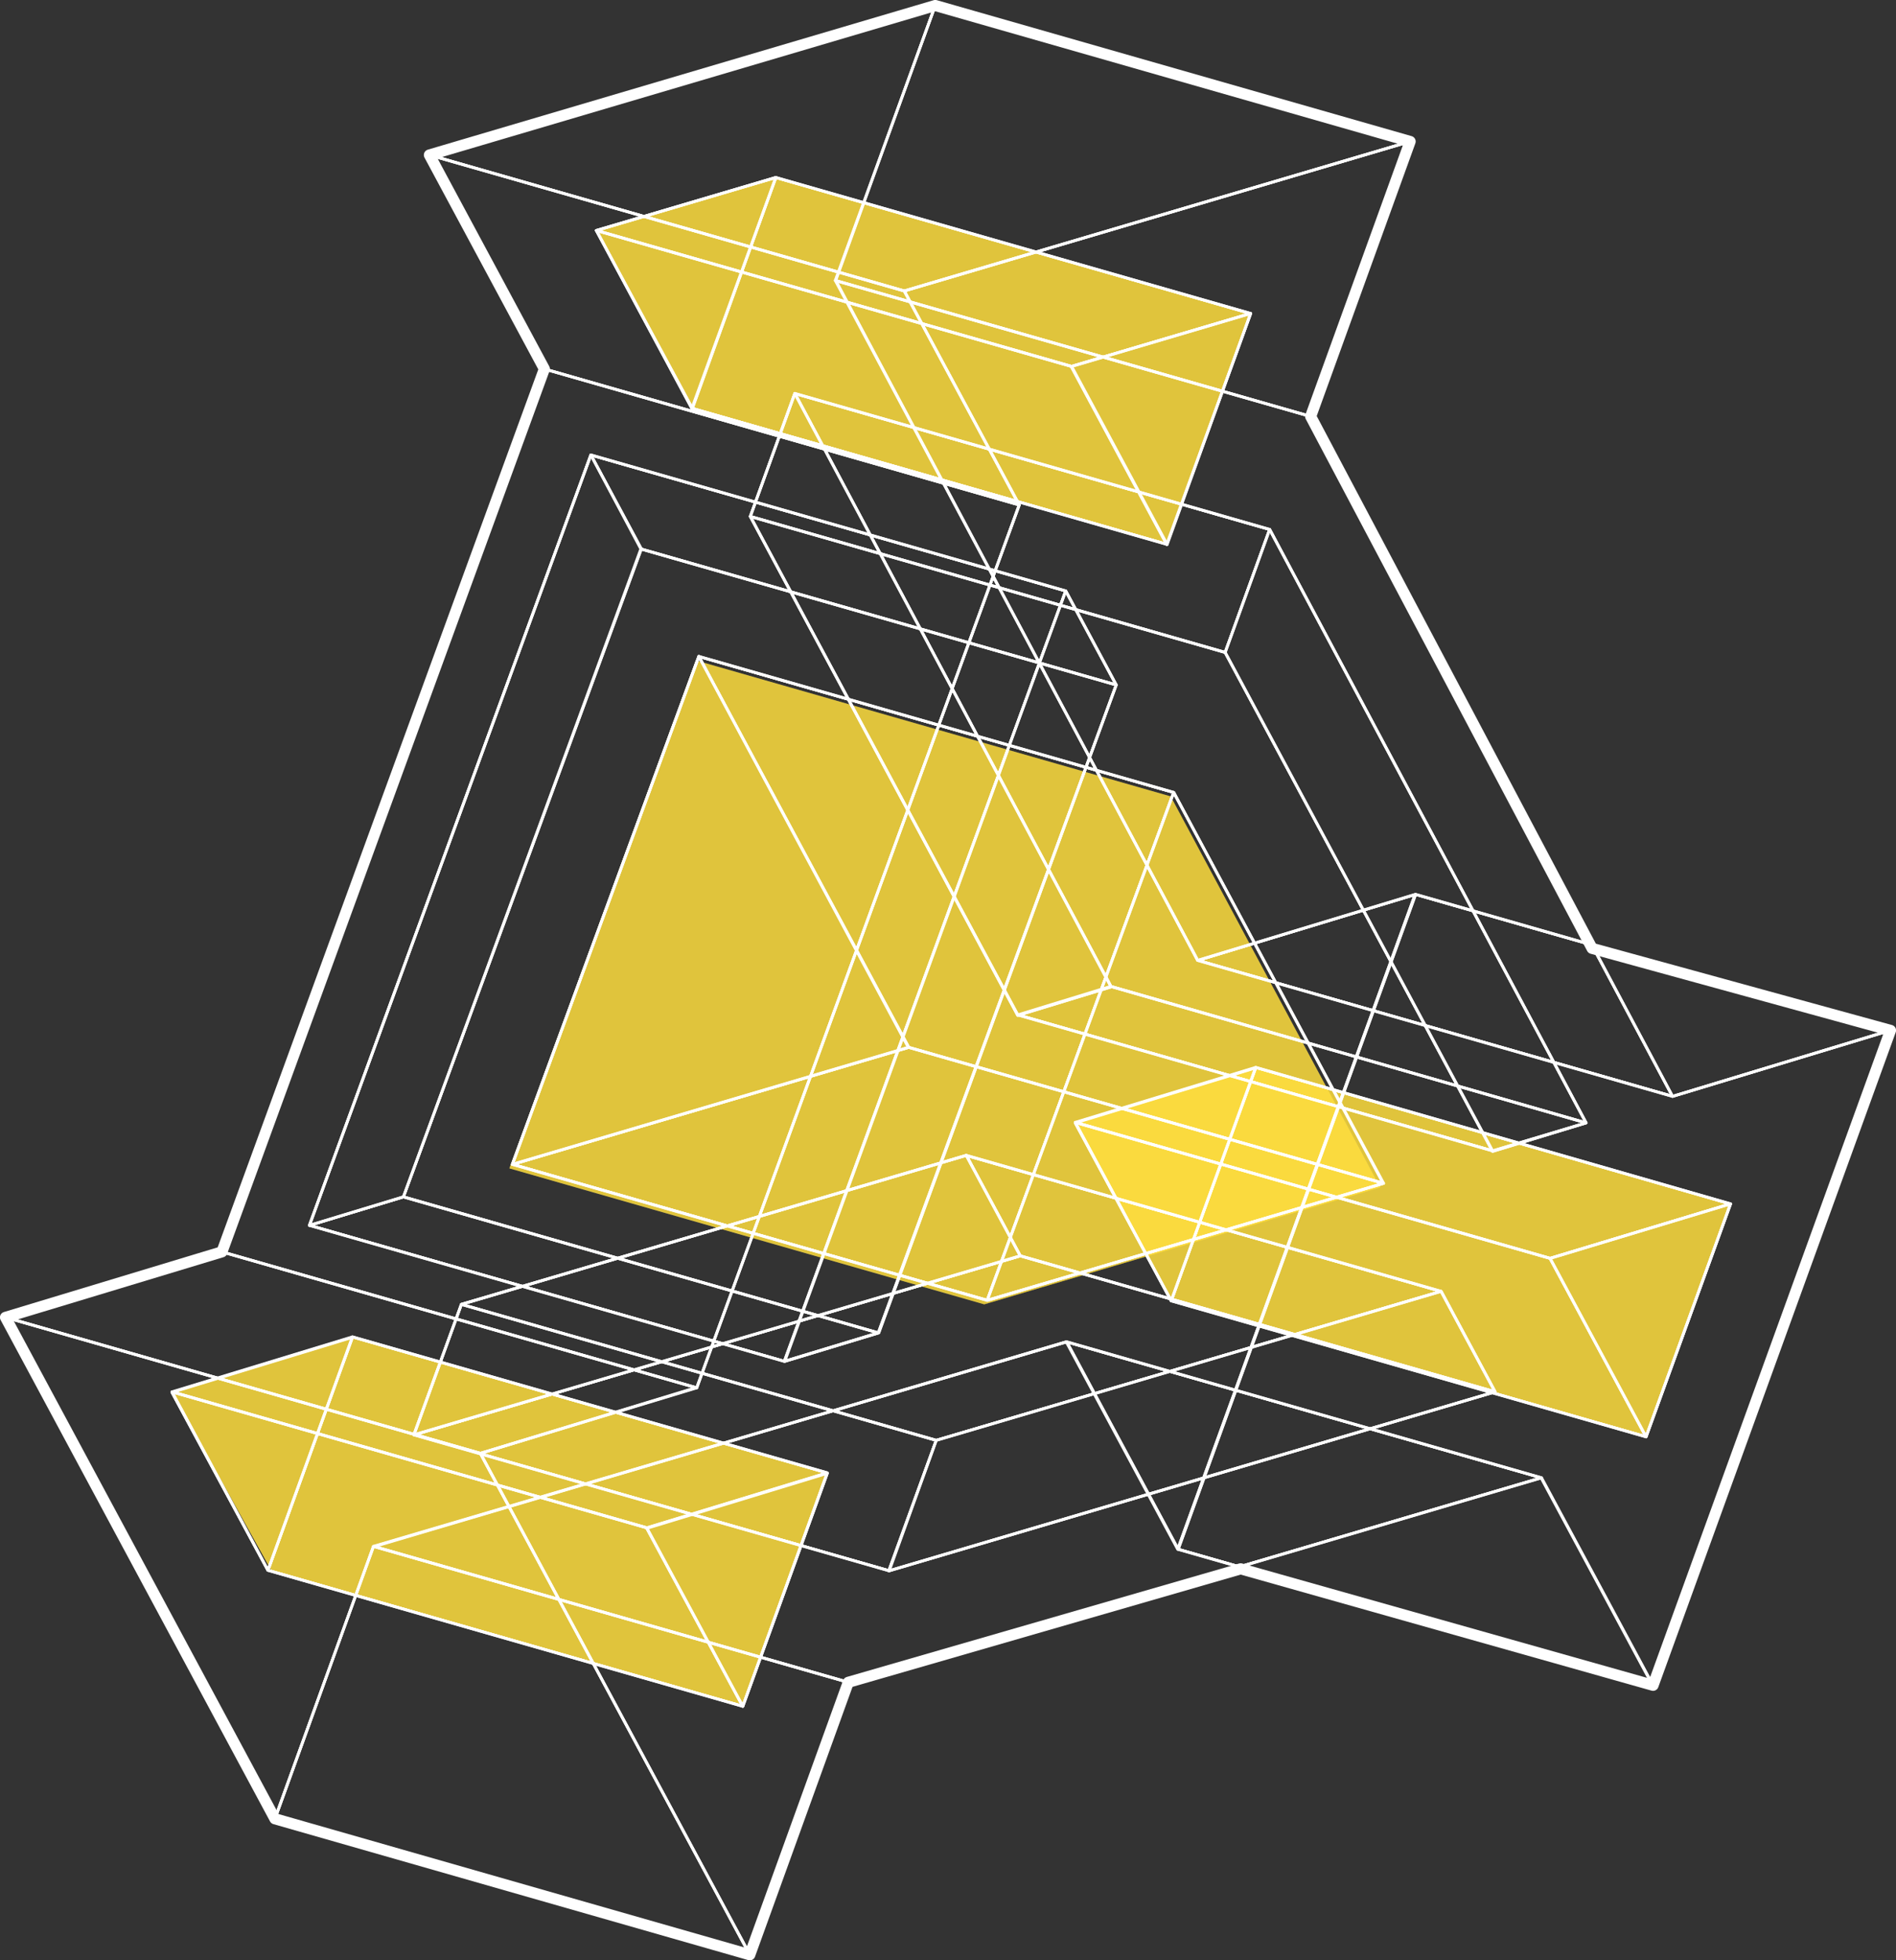 <?xml version="1.0" encoding="utf-8"?>
<!-- Generator: Adobe Illustrator 24.3.0, SVG Export Plug-In . SVG Version: 6.00 Build 0)  -->
<svg version="1.1" id="Layer_1" xmlns="http://www.w3.org/2000/svg" xmlns:xlink="http://www.w3.org/1999/xlink" x="0px" y="0px"
	 viewBox="0 0 379.3 392.1" style="enable-background:new 0 0 379.3 392.1;" xml:space="preserve">
<rect x="0" y="0" width="379.3" height="392.1" fill="#333333" stroke="none"/>
<style type="text/css">
	.st0{opacity:0.25;fill:#FFFFFF;enable-background:new;}
	.st1{opacity:0.8;fill:#FFDC32;enable-background:new;}
	.st2{opacity:0.25;fill:#FFFFFF;}
	.st3{opacity:0.8;fill:#F7931E;enable-background:new;}
	.st4{fill:none;stroke:#FFFFFF;stroke-width:2.22;stroke-linecap:round;stroke-linejoin:round;}
	.st5{clip-path:url(#SVGID_2_);}
	.st6{fill:none;stroke:#FFFFFF;stroke-width:0.56;stroke-linecap:round;stroke-linejoin:round;}
	.st7{clip-path:url(#SVGID_4_);}
	.st8{clip-path:url(#SVGID_6_);}
	.st9{clip-path:url(#SVGID_8_);}
	.st10{clip-path:url(#SVGID_10_);}
	.st11{clip-path:url(#SVGID_12_);}
	.st12{clip-path:url(#SVGID_14_);}
	.st13{clip-path:url(#SVGID_16_);}
	.st14{clip-path:url(#SVGID_18_);}
	.st15{clip-path:url(#SVGID_20_);}
	.st16{clip-path:url(#SVGID_22_);}
	.st17{clip-path:url(#SVGID_24_);}
	.st18{clip-path:url(#SVGID_26_);}
	.st19{clip-path:url(#SVGID_28_);}
	.st20{clip-path:url(#SVGID_30_);}
	.st21{clip-path:url(#SVGID_32_);}
	.st22{clip-path:url(#SVGID_34_);}
	.st23{clip-path:url(#SVGID_36_);}
	.st24{clip-path:url(#SVGID_38_);}
	.st25{clip-path:url(#SVGID_40_);}
	.st26{clip-path:url(#SVGID_42_);}
	.st27{clip-path:url(#SVGID_44_);}
	.st28{clip-path:url(#SVGID_46_);}
	.st29{clip-path:url(#SVGID_48_);}
	.st30{clip-path:url(#SVGID_50_);}
	.st31{clip-path:url(#SVGID_52_);}
	.st32{clip-path:url(#SVGID_54_);}
	.st33{clip-path:url(#SVGID_56_);}
	.st34{clip-path:url(#SVGID_58_);}
	.st35{clip-path:url(#SVGID_60_);}
	.st36{clip-path:url(#SVGID_62_);}
	.st37{clip-path:url(#SVGID_64_);}
	.st38{clip-path:url(#SVGID_66_);}
	.st39{clip-path:url(#SVGID_68_);}
	.st40{clip-path:url(#SVGID_70_);}
	.st41{clip-path:url(#SVGID_72_);}
	.st42{clip-path:url(#SVGID_74_);}
	.st43{clip-path:url(#SVGID_76_);}
</style>
<g id="Layer_2_1_">
	<g id="middle_ghost" data-slide="0">
		<polygon class="st0" points="139.2,132.1 234.2,159.3 276.1,237.5 196.9,260.9 101.9,233.7"/>
	</g>
	<g id="middle_full" data-slide="0">
		<polygon class="st1" points="139.2,132.1 234.2,159.3 276.1,237.5 196.9,260.9 101.9,233.7"/>
	</g>
	<g id="top_ghost" data-slide="1">
		<polygon class="st0" points="119.3,46.1 138.5,81.7 233.5,108.9 250.2,62.7 155.2,35.5"/>
	</g>
	<g id="top_full" data-slide="1">
		<polygon class="st1" points="119.3,46.1 138.5,81.7 233.5,108.9 250.2,62.7 155.2,35.5"/>
	</g>
	<g id="left_ghost" data-slide="3">
		<polygon class="st0" points="34.4,278.4 70.5,267.4 165.5,294.6 148.6,341.3 54.2,314"/>
	</g>
	<g id="left_full" data-slide="3">
		<polygon class="st1" points="34.4,278.4 70.5,267.4 165.5,294.6 148.6,341.3 54.2,314"/>
	</g>
	<g id="right_ghost" data-slide="2">
		<polygon class="st0" points="329.3,287.4 346.2,240.8 251.2,213.5 215.3,224.5 234.3,260.2"/>
	</g>
	<g id="right_full" data-slide="2">
		<polygon class="st1" points="329.3,287.4 346.2,240.8 251.2,213.5 215.3,224.5 234.3,260.2"/>
	</g>
	<g id="frame">
		<g id="Layer_2-2">
			<g id="Layer_1-2">
				<polygon class="st4" points="85.9,31 187.1,1.1 282.1,28.3 262.2,83.3 318.5,189.7 378.2,206.1 330.7,337.1 248.2,313.8 
					169.7,336.5 150,391 55,363.8 1.1,263.5 44.4,250.4 108.9,73.8 				"/>
				<g>
					<defs>
						<path id="SVGID_1_" d="M239.6,192.1l43.5-13.2l-47.5,131l-22.3-41.5l-138.6,41L55,363.8L1.1,263.5l43.3-13.1l64.5-176.6
							L85.9,31L187.1,1.1l-19.9,55L239.6,192.1z M61.9,245.1l18.8-5.7l47.6-129.6L118.2,91L61.9,245.1 M203.6,203.1l18.7-5.7
							L159,78.7l-8.9,24.6L203.6,203.1 M139.8,131.3l-37.3,101.6l79.2-23.4L139.8,131.3 M82.8,287l121.3-35.8l-10.8-20.1l-101,29.8
							L82.8,287 M53.6,314.1l16.9-46.6l-36.1,11L53.6,314.1 M234.3,260.2l16.9-46.6l-36.1,11L234.3,260.2 M155.2,35.5l-35.9,10.6
							l19.1,35.6L155.2,35.5"/>
					</defs>
					<clipPath id="SVGID_2_">
						<use xlink:href="#SVGID_1_"  style="overflow:visible;"/>
					</clipPath>
					<g class="st5">
						<path class="st6" d="M239.6,192.1l43.5-13.2l-47.5,131l-22.3-41.5l-138.6,41L55,363.8L1.1,263.5l43.3-13.1l64.5-176.6L85.9,31
							L187.1,1.1l-19.9,55L239.6,192.1z M61.9,245.1l18.8-5.7l47.6-129.6L118.2,91L61.9,245.1 M203.6,203.1l18.7-5.7L159,78.7
							l-8.9,24.6L203.6,203.1 M139.8,131.3l-37.3,101.6l79.2-23.4L139.8,131.3 M82.8,287l121.3-35.8l-10.8-20.1l-101,29.8L82.8,287
							 M53.6,314.1l16.9-46.6l-36.1,11L53.6,314.1 M234.3,260.2l16.9-46.6l-36.1,11L234.3,260.2 M155.2,35.5l-35.9,10.6l19.1,35.6
							L155.2,35.5"/>
					</g>
				</g>
				<path class="st6" d="M239.6,192.1l43.5-13.2l-47.5,131l-22.3-41.5l-138.6,41L55,363.8L1.1,263.5l43.3-13.1l64.5-176.6L85.9,31
					L187.1,1.1l-19.9,55L239.6,192.1z M61.9,245.1l18.8-5.7l47.6-129.6L118.2,91L61.9,245.1 M203.6,203.1l18.7-5.7L159,78.7
					l-8.9,24.6L203.6,203.1 M139.8,131.3l-37.3,101.6l79.2-23.4L139.8,131.3 M82.8,287l121.3-35.8l-10.8-20.1l-101,29.8L82.8,287
					 M53.6,314.1l16.9-46.6l-36.1,11L53.6,314.1 M234.3,260.2l16.9-46.6l-36.1,11L234.3,260.2 M155.2,35.5l-35.9,10.6l19.1,35.6
					L155.2,35.5"/>
				<g>
					<defs>
						<path id="SVGID_3_" d="M334.6,219.3l43.5-13.2l-47.5,131l-22.3-41.5l-138.7,40.9L150,391L96.1,290.7l43.3-13.2L203.9,101
							l-23-42.8l101.2-29.9l-19.9,55L334.6,219.3z M157,272.3l18.8-5.7L223.3,137l-10.1-18.8L157,272.3 M298.6,230.3l18.7-5.7
							L254,105.9l-8.9,24.6L298.6,230.3 M234.8,158.5l-37.3,101.6l79.2-23.4L234.8,158.5 M177.8,314.2l121.3-35.8l-10.8-20.1
							l-101,29.8L177.8,314.2 M148.6,341.3l16.9-46.6l-36.1,11L148.6,341.3 M329.3,287.4l16.9-46.6l-36.1,10.9L329.3,287.4
							 M250.2,62.7l-35.9,10.6l19.1,35.6L250.2,62.7"/>
					</defs>
					<clipPath id="SVGID_4_">
						<use xlink:href="#SVGID_3_"  style="overflow:visible;"/>
					</clipPath>
					<g class="st7">
						<path class="st6" d="M334.6,219.3l43.5-13.2l-47.5,131l-22.3-41.5l-138.7,40.9L150,391L96.1,290.7l43.3-13.2L203.9,101
							l-23-42.8l101.2-29.9l-19.9,55L334.6,219.3z M157,272.3l18.8-5.7L223.3,137l-10.1-18.8L157,272.3 M298.6,230.3l18.7-5.7
							L254,105.9l-8.9,24.6L298.6,230.3 M234.8,158.5l-37.3,101.6l79.2-23.4L234.8,158.5 M177.8,314.2l121.3-35.8l-10.8-20.1
							l-101,29.8L177.8,314.2 M148.6,341.3l16.9-46.6l-36.1,11L148.6,341.3 M329.3,287.4l16.9-46.6l-36.1,10.9L329.3,287.4
							 M250.2,62.7l-35.9,10.6l19.1,35.6L250.2,62.7"/>
					</g>
				</g>
				<path class="st6" d="M334.6,219.3l43.5-13.2l-47.5,131l-22.3-41.5l-138.7,40.9L150,391L96.1,290.7l43.3-13.2L203.9,101l-23-42.8
					l101.2-29.9l-19.9,55L334.6,219.3z M157,272.3l18.8-5.7L223.3,137l-10.1-18.8L157,272.3 M298.6,230.3l18.7-5.7L254,105.9
					l-8.9,24.6L298.6,230.3 M234.8,158.5l-37.3,101.6l79.2-23.4L234.8,158.5 M177.8,314.2l121.3-35.8l-10.8-20.1l-101,29.8
					L177.8,314.2 M148.6,341.3l16.9-46.6l-36.1,11L148.6,341.3 M329.3,287.4l16.9-46.6l-36.1,10.9L329.3,287.4 M250.2,62.7
					l-35.9,10.6l19.1,35.6L250.2,62.7"/>
				<g>
					<defs>
						<polygon id="SVGID_5_" points="334.6,219.3 239.6,192.1 283.2,178.9 378.2,206.1 						"/>
					</defs>
					<clipPath id="SVGID_6_">
						<use xlink:href="#SVGID_5_"  style="overflow:visible;"/>
					</clipPath>
					<g class="st8">
						<polygon class="st6" points="334.6,219.3 239.6,192.1 283.2,178.9 378.2,206.1 						"/>
					</g>
				</g>
				<polygon class="st6" points="334.6,219.3 239.6,192.1 283.2,178.9 378.2,206.1 				"/>
				<g>
					<defs>
						<polygon id="SVGID_7_" points="378.2,206.1 330.7,337.1 235.7,309.9 283.2,178.9 						"/>
					</defs>
					<clipPath id="SVGID_8_">
						<use xlink:href="#SVGID_7_"  style="overflow:visible;"/>
					</clipPath>
					<g class="st9">
						<polygon class="st6" points="378.2,206.1 330.7,337.1 235.7,309.9 283.2,178.9 						"/>
					</g>
				</g>
				<polygon class="st6" points="378.2,206.1 330.7,337.1 235.7,309.9 283.2,178.9 				"/>
				<g>
					<defs>
						<polygon id="SVGID_9_" points="330.7,337.1 235.7,309.9 213.4,268.4 308.4,295.6 						"/>
					</defs>
					<clipPath id="SVGID_10_">
						<use xlink:href="#SVGID_9_"  style="overflow:visible;"/>
					</clipPath>
					<g class="st10">
						<polygon class="st6" points="330.7,337.1 235.7,309.9 213.4,268.4 308.4,295.6 						"/>
					</g>
				</g>
				<polygon class="st6" points="330.7,337.1 235.7,309.9 213.4,268.4 308.4,295.6 				"/>
				<g>
					<defs>
						<polygon id="SVGID_11_" points="308.4,295.6 169.7,336.5 74.7,309.3 213.4,268.4 						"/>
					</defs>
					<clipPath id="SVGID_12_">
						<use xlink:href="#SVGID_11_"  style="overflow:visible;"/>
					</clipPath>
					<g class="st11">
						<polygon class="st6" points="308.4,295.6 169.7,336.5 74.7,309.3 213.4,268.4 						"/>
					</g>
				</g>
				<polygon class="st6" points="308.4,295.6 169.7,336.5 74.7,309.3 213.4,268.4 				"/>
				<g>
					<defs>
						<polygon id="SVGID_13_" points="169.7,336.5 150,391 55,363.8 74.7,309.3 						"/>
					</defs>
					<clipPath id="SVGID_14_">
						<use xlink:href="#SVGID_13_"  style="overflow:visible;"/>
					</clipPath>
					<g class="st12">
						<polygon class="st6" points="169.7,336.5 150,391 55,363.8 74.7,309.3 						"/>
					</g>
				</g>
				<polygon class="st6" points="169.7,336.5 150,391 55,363.8 74.7,309.3 				"/>
				<g>
					<defs>
						<polygon id="SVGID_15_" points="150,391 55,363.8 1.1,263.5 96.1,290.7 						"/>
					</defs>
					<clipPath id="SVGID_16_">
						<use xlink:href="#SVGID_15_"  style="overflow:visible;"/>
					</clipPath>
					<g class="st13">
						<polygon class="st6" points="150,391 55,363.8 1.1,263.5 96.1,290.7 						"/>
					</g>
				</g>
				<polygon class="st6" points="150,391 55,363.8 1.1,263.5 96.1,290.7 				"/>
				<g>
					<defs>
						<polygon id="SVGID_17_" points="96.1,290.7 1.1,263.5 44.4,250.4 139.4,277.6 						"/>
					</defs>
					<clipPath id="SVGID_18_">
						<use xlink:href="#SVGID_17_"  style="overflow:visible;"/>
					</clipPath>
					<g class="st14">
						<polygon class="st6" points="96.1,290.7 1.1,263.5 44.4,250.4 139.4,277.6 						"/>
					</g>
				</g>
				<polygon class="st6" points="96.1,290.7 1.1,263.5 44.4,250.4 139.4,277.6 				"/>
				<g>
					<defs>
						<polygon id="SVGID_19_" points="139.4,277.6 44.4,250.4 108.9,73.8 203.9,101 						"/>
					</defs>
					<clipPath id="SVGID_20_">
						<use xlink:href="#SVGID_19_"  style="overflow:visible;"/>
					</clipPath>
					<g class="st15">
						<polygon class="st6" points="139.4,277.6 44.4,250.4 108.9,73.8 203.9,101 						"/>
					</g>
				</g>
				<polygon class="st6" points="139.4,277.6 44.4,250.4 108.9,73.8 203.9,101 				"/>
				<g>
					<defs>
						<polygon id="SVGID_21_" points="203.9,101 108.9,73.8 85.9,31 180.9,58.2 						"/>
					</defs>
					<clipPath id="SVGID_22_">
						<use xlink:href="#SVGID_21_"  style="overflow:visible;"/>
					</clipPath>
					<g class="st16">
						<polygon class="st6" points="203.9,101 108.9,73.8 85.9,31 180.9,58.2 						"/>
					</g>
				</g>
				<polygon class="st6" points="203.9,101 108.9,73.8 85.9,31 180.9,58.2 				"/>
				<g>
					<defs>
						<polygon id="SVGID_23_" points="180.9,58.2 85.9,31 187.1,1.1 282.1,28.3 						"/>
					</defs>
					<clipPath id="SVGID_24_">
						<use xlink:href="#SVGID_23_"  style="overflow:visible;"/>
					</clipPath>
					<g class="st17">
						<polygon class="st6" points="180.9,58.2 85.9,31 187.1,1.1 282.1,28.3 						"/>
					</g>
				</g>
				<polygon class="st6" points="180.9,58.2 85.9,31 187.1,1.1 282.1,28.3 				"/>
				<g>
					<defs>
						<polygon id="SVGID_25_" points="282.1,28.3 262.2,83.3 167.1,56.1 187.1,1.1 						"/>
					</defs>
					<clipPath id="SVGID_26_">
						<use xlink:href="#SVGID_25_"  style="overflow:visible;"/>
					</clipPath>
					<g class="st18">
						<polygon class="st6" points="282.1,28.3 262.2,83.3 167.1,56.1 187.1,1.1 						"/>
					</g>
				</g>
				<polygon class="st6" points="282.1,28.3 262.2,83.3 167.1,56.1 187.1,1.1 				"/>
				<g>
					<defs>
						<polygon id="SVGID_27_" points="262.2,83.3 334.6,219.3 239.6,192.1 167.1,56.1 						"/>
					</defs>
					<clipPath id="SVGID_28_">
						<use xlink:href="#SVGID_27_"  style="overflow:visible;"/>
					</clipPath>
					<g class="st19">
						<polygon class="st6" points="262.2,83.3 334.6,219.3 239.6,192.1 167.1,56.1 						"/>
					</g>
				</g>
				<polygon class="st6" points="262.2,83.3 334.6,219.3 239.6,192.1 167.1,56.1 				"/>
				<g>
					<defs>
						<polygon id="SVGID_29_" points="156.9,272.3 61.9,245.1 80.7,239.4 175.7,266.6 						"/>
					</defs>
					<clipPath id="SVGID_30_">
						<use xlink:href="#SVGID_29_"  style="overflow:visible;"/>
					</clipPath>
					<g class="st20">
						<polygon class="st6" points="156.9,272.3 61.9,245.1 80.7,239.4 175.7,266.6 						"/>
					</g>
				</g>
				<polygon class="st6" points="156.9,272.3 61.9,245.1 80.7,239.4 175.7,266.6 				"/>
				<g>
					<defs>
						<polygon id="SVGID_31_" points="175.7,266.6 80.7,239.4 128.2,109.8 223.3,137 						"/>
					</defs>
					<clipPath id="SVGID_32_">
						<use xlink:href="#SVGID_31_"  style="overflow:visible;"/>
					</clipPath>
					<g class="st21">
						<polygon class="st6" points="175.7,266.6 80.7,239.4 128.2,109.8 223.3,137 						"/>
					</g>
				</g>
				<polygon class="st6" points="175.7,266.6 80.7,239.4 128.2,109.8 223.3,137 				"/>
				<g>
					<defs>
						<polygon id="SVGID_33_" points="223.3,137 128.2,109.8 118.2,91 213.2,118.2 						"/>
					</defs>
					<clipPath id="SVGID_34_">
						<use xlink:href="#SVGID_33_"  style="overflow:visible;"/>
					</clipPath>
					<g class="st22">
						<polygon class="st6" points="223.3,137 128.2,109.8 118.2,91 213.2,118.2 						"/>
					</g>
				</g>
				<polygon class="st6" points="223.3,137 128.2,109.8 118.2,91 213.2,118.2 				"/>
				<g>
					<defs>
						<polygon id="SVGID_35_" points="213.2,118.2 156.9,272.3 61.9,245.1 118.2,91 						"/>
					</defs>
					<clipPath id="SVGID_36_">
						<use xlink:href="#SVGID_35_"  style="overflow:visible;"/>
					</clipPath>
					<g class="st23">
						<polygon class="st6" points="213.2,118.2 156.9,272.3 61.9,245.1 118.2,91 						"/>
					</g>
				</g>
				<polygon class="st6" points="213.2,118.2 156.9,272.3 61.9,245.1 118.2,91 				"/>
				<g>
					<defs>
						<polygon id="SVGID_37_" points="298.6,230.2 203.6,203 222.2,197.3 317.3,224.6 						"/>
					</defs>
					<clipPath id="SVGID_38_">
						<use xlink:href="#SVGID_37_"  style="overflow:visible;"/>
					</clipPath>
					<g class="st24">
						<polygon class="st6" points="298.6,230.2 203.6,203 222.2,197.3 317.3,224.6 						"/>
					</g>
				</g>
				<polygon class="st6" points="298.6,230.2 203.6,203 222.2,197.3 317.3,224.6 				"/>
				<g>
					<defs>
						<polygon id="SVGID_39_" points="317.3,224.6 222.2,197.3 159,78.7 254,105.9 						"/>
					</defs>
					<clipPath id="SVGID_40_">
						<use xlink:href="#SVGID_39_"  style="overflow:visible;"/>
					</clipPath>
					<g class="st25">
						<polygon class="st6" points="317.3,224.6 222.2,197.3 159,78.7 254,105.9 						"/>
					</g>
				</g>
				<polygon class="st6" points="317.3,224.6 222.2,197.3 159,78.7 254,105.9 				"/>
				<g>
					<defs>
						<polygon id="SVGID_41_" points="254,105.9 245.1,130.5 150.1,103.3 159,78.7 						"/>
					</defs>
					<clipPath id="SVGID_42_">
						<use xlink:href="#SVGID_41_"  style="overflow:visible;"/>
					</clipPath>
					<g class="st26">
						<polygon class="st6" points="254,105.9 245.1,130.5 150.1,103.3 159,78.7 						"/>
					</g>
				</g>
				<polygon class="st6" points="254,105.9 245.1,130.5 150.1,103.3 159,78.7 				"/>
				<g>
					<defs>
						<polygon id="SVGID_43_" points="245.1,130.5 298.6,230.2 203.6,203 150.1,103.3 						"/>
					</defs>
					<clipPath id="SVGID_44_">
						<use xlink:href="#SVGID_43_"  style="overflow:visible;"/>
					</clipPath>
					<g class="st27">
						<polygon class="st6" points="245.1,130.5 298.6,230.2 203.6,203 150.1,103.3 						"/>
					</g>
				</g>
				<polygon class="st6" points="245.1,130.5 298.6,230.2 203.6,203 150.1,103.3 				"/>
				<g>
					<defs>
						<polygon id="SVGID_45_" points="234.8,158.5 197.5,260.1 102.5,232.9 139.8,131.3 						"/>
					</defs>
					<clipPath id="SVGID_46_">
						<use xlink:href="#SVGID_45_"  style="overflow:visible;"/>
					</clipPath>
					<g class="st28">
						<polygon class="st6" points="234.8,158.5 197.5,260.1 102.5,232.9 139.8,131.3 						"/>
					</g>
				</g>
				<polygon class="st6" points="234.8,158.5 197.5,260.1 102.5,232.9 139.8,131.3 				"/>
				<g>
					<defs>
						<polygon id="SVGID_47_" points="197.5,260.1 102.5,232.9 181.8,209.5 276.8,236.7 						"/>
					</defs>
					<clipPath id="SVGID_48_">
						<use xlink:href="#SVGID_47_"  style="overflow:visible;"/>
					</clipPath>
					<g class="st29">
						<polygon class="st6" points="197.5,260.1 102.5,232.9 181.8,209.5 276.8,236.7 						"/>
					</g>
				</g>
				<polygon class="st6" points="197.5,260.1 102.5,232.9 181.8,209.5 276.8,236.7 				"/>
				<g>
					<defs>
						<polygon id="SVGID_49_" points="276.8,236.7 181.8,209.5 139.8,131.3 234.8,158.5 						"/>
					</defs>
					<clipPath id="SVGID_50_">
						<use xlink:href="#SVGID_49_"  style="overflow:visible;"/>
					</clipPath>
					<g class="st30">
						<polygon class="st6" points="276.8,236.7 181.8,209.5 139.8,131.3 234.8,158.5 						"/>
					</g>
				</g>
				<polygon class="st6" points="276.8,236.7 181.8,209.5 139.8,131.3 234.8,158.5 				"/>
				<g>
					<defs>
						<polygon id="SVGID_51_" points="177.9,314.2 82.8,287 204.1,251.2 299.1,278.4 						"/>
					</defs>
					<clipPath id="SVGID_52_">
						<use xlink:href="#SVGID_51_"  style="overflow:visible;"/>
					</clipPath>
					<g class="st31">
						<polygon class="st6" points="177.9,314.2 82.8,287 204.1,251.2 299.1,278.4 						"/>
					</g>
				</g>
				<polygon class="st6" points="177.9,314.2 82.8,287 204.1,251.2 299.1,278.4 				"/>
				<g>
					<defs>
						<polygon id="SVGID_53_" points="299.1,278.4 204.1,251.2 193.3,231.1 288.3,258.3 						"/>
					</defs>
					<clipPath id="SVGID_54_">
						<use xlink:href="#SVGID_53_"  style="overflow:visible;"/>
					</clipPath>
					<g class="st32">
						<polygon class="st6" points="299.1,278.4 204.1,251.2 193.3,231.1 288.3,258.3 						"/>
					</g>
				</g>
				<polygon class="st6" points="299.1,278.4 204.1,251.2 193.3,231.1 288.3,258.3 				"/>
				<g>
					<defs>
						<polygon id="SVGID_55_" points="288.3,258.3 187.3,288.1 92.3,260.9 193.3,231.1 						"/>
					</defs>
					<clipPath id="SVGID_56_">
						<use xlink:href="#SVGID_55_"  style="overflow:visible;"/>
					</clipPath>
					<g class="st33">
						<polygon class="st6" points="288.3,258.3 187.3,288.1 92.3,260.9 193.3,231.1 						"/>
					</g>
				</g>
				<polygon class="st6" points="288.3,258.3 187.3,288.1 92.3,260.9 193.3,231.1 				"/>
				<g>
					<defs>
						<polygon id="SVGID_57_" points="187.3,288.1 177.9,314.2 82.8,287 92.3,260.9 						"/>
					</defs>
					<clipPath id="SVGID_58_">
						<use xlink:href="#SVGID_57_"  style="overflow:visible;"/>
					</clipPath>
					<g class="st34">
						<polygon class="st6" points="187.3,288.1 177.9,314.2 82.8,287 92.3,260.9 						"/>
					</g>
				</g>
				<polygon class="st6" points="187.3,288.1 177.9,314.2 82.8,287 92.3,260.9 				"/>
				<g>
					<defs>
						<polygon id="SVGID_59_" points="148.6,341.3 53.6,314.1 70.5,267.4 165.5,294.6 						"/>
					</defs>
					<clipPath id="SVGID_60_">
						<use xlink:href="#SVGID_59_"  style="overflow:visible;"/>
					</clipPath>
					<g class="st35">
						<polygon class="st6" points="148.6,341.3 53.6,314.1 70.5,267.4 165.5,294.6 						"/>
					</g>
				</g>
				<polygon class="st6" points="148.6,341.3 53.6,314.1 70.5,267.4 165.5,294.6 				"/>
				<g>
					<defs>
						<polygon id="SVGID_61_" points="165.5,294.6 129.4,305.6 34.4,278.4 70.5,267.4 						"/>
					</defs>
					<clipPath id="SVGID_62_">
						<use xlink:href="#SVGID_61_"  style="overflow:visible;"/>
					</clipPath>
					<g class="st36">
						<polygon class="st6" points="165.5,294.6 129.4,305.6 34.4,278.4 70.5,267.4 						"/>
					</g>
				</g>
				<polygon class="st6" points="165.5,294.6 129.4,305.6 34.4,278.4 70.5,267.4 				"/>
				<g>
					<defs>
						<polygon id="SVGID_63_" points="129.4,305.6 148.6,341.3 53.6,314.1 34.4,278.4 						"/>
					</defs>
					<clipPath id="SVGID_64_">
						<use xlink:href="#SVGID_63_"  style="overflow:visible;"/>
					</clipPath>
					<g class="st37">
						<polygon class="st6" points="129.4,305.6 148.6,341.3 53.6,314.1 34.4,278.4 						"/>
					</g>
				</g>
				<polygon class="st6" points="129.4,305.6 148.6,341.3 53.6,314.1 34.4,278.4 				"/>
				<g>
					<defs>
						<polygon id="SVGID_65_" points="329.3,287.4 234.3,260.2 251.2,213.5 346.2,240.8 						"/>
					</defs>
					<clipPath id="SVGID_66_">
						<use xlink:href="#SVGID_65_"  style="overflow:visible;"/>
					</clipPath>
					<g class="st38">
						<polygon class="st6" points="329.3,287.4 234.3,260.2 251.2,213.5 346.2,240.8 						"/>
					</g>
				</g>
				<polygon class="st6" points="329.3,287.4 234.3,260.2 251.2,213.5 346.2,240.8 				"/>
				<g>
					<defs>
						<polygon id="SVGID_67_" points="346.2,240.8 310.1,251.7 215.1,224.5 251.2,213.5 						"/>
					</defs>
					<clipPath id="SVGID_68_">
						<use xlink:href="#SVGID_67_"  style="overflow:visible;"/>
					</clipPath>
					<g class="st39">
						<polygon class="st6" points="346.2,240.8 310.1,251.7 215.1,224.5 251.2,213.5 						"/>
					</g>
				</g>
				<polygon class="st6" points="346.2,240.8 310.1,251.7 215.1,224.5 251.2,213.5 				"/>
				<g>
					<defs>
						<polygon id="SVGID_69_" points="310.1,251.7 329.3,287.4 234.3,260.2 215.1,224.5 						"/>
					</defs>
					<clipPath id="SVGID_70_">
						<use xlink:href="#SVGID_69_"  style="overflow:visible;"/>
					</clipPath>
					<g class="st40">
						<polygon class="st6" points="310.1,251.7 329.3,287.4 234.3,260.2 215.1,224.5 						"/>
					</g>
				</g>
				<polygon class="st6" points="310.1,251.7 329.3,287.4 234.3,260.2 215.1,224.5 				"/>
				<g>
					<defs>
						<polygon id="SVGID_71_" points="250.2,62.7 214.4,73.3 119.3,46.1 155.2,35.5 						"/>
					</defs>
					<clipPath id="SVGID_72_">
						<use xlink:href="#SVGID_71_"  style="overflow:visible;"/>
					</clipPath>
					<g class="st41">
						<polygon class="st6" points="250.2,62.7 214.4,73.3 119.3,46.1 155.2,35.5 						"/>
					</g>
				</g>
				<polygon class="st6" points="250.2,62.7 214.4,73.3 119.3,46.1 155.2,35.5 				"/>
				<g>
					<defs>
						<polygon id="SVGID_73_" points="214.4,73.3 233.5,108.9 138.5,81.7 119.3,46.1 						"/>
					</defs>
					<clipPath id="SVGID_74_">
						<use xlink:href="#SVGID_73_"  style="overflow:visible;"/>
					</clipPath>
					<g class="st42">
						<polygon class="st6" points="214.4,73.3 233.5,108.9 138.5,81.7 119.3,46.1 						"/>
					</g>
				</g>
				<polygon class="st6" points="214.4,73.3 233.5,108.9 138.5,81.7 119.3,46.1 				"/>
				<g>
					<defs>
						<polygon id="SVGID_75_" points="233.5,108.9 138.5,81.7 155.2,35.5 250.2,62.7 						"/>
					</defs>
					<clipPath id="SVGID_76_">
						<use xlink:href="#SVGID_75_"  style="overflow:visible;"/>
					</clipPath>
					<g class="st43">
						<polygon class="st6" points="233.5,108.9 138.5,81.7 155.2,35.5 250.2,62.7 						"/>
					</g>
				</g>
				<polygon class="st6" points="233.5,108.9 138.5,81.7 155.2,35.5 250.2,62.7 				"/>
			</g>
		</g>
	</g>
</g>
</svg>
